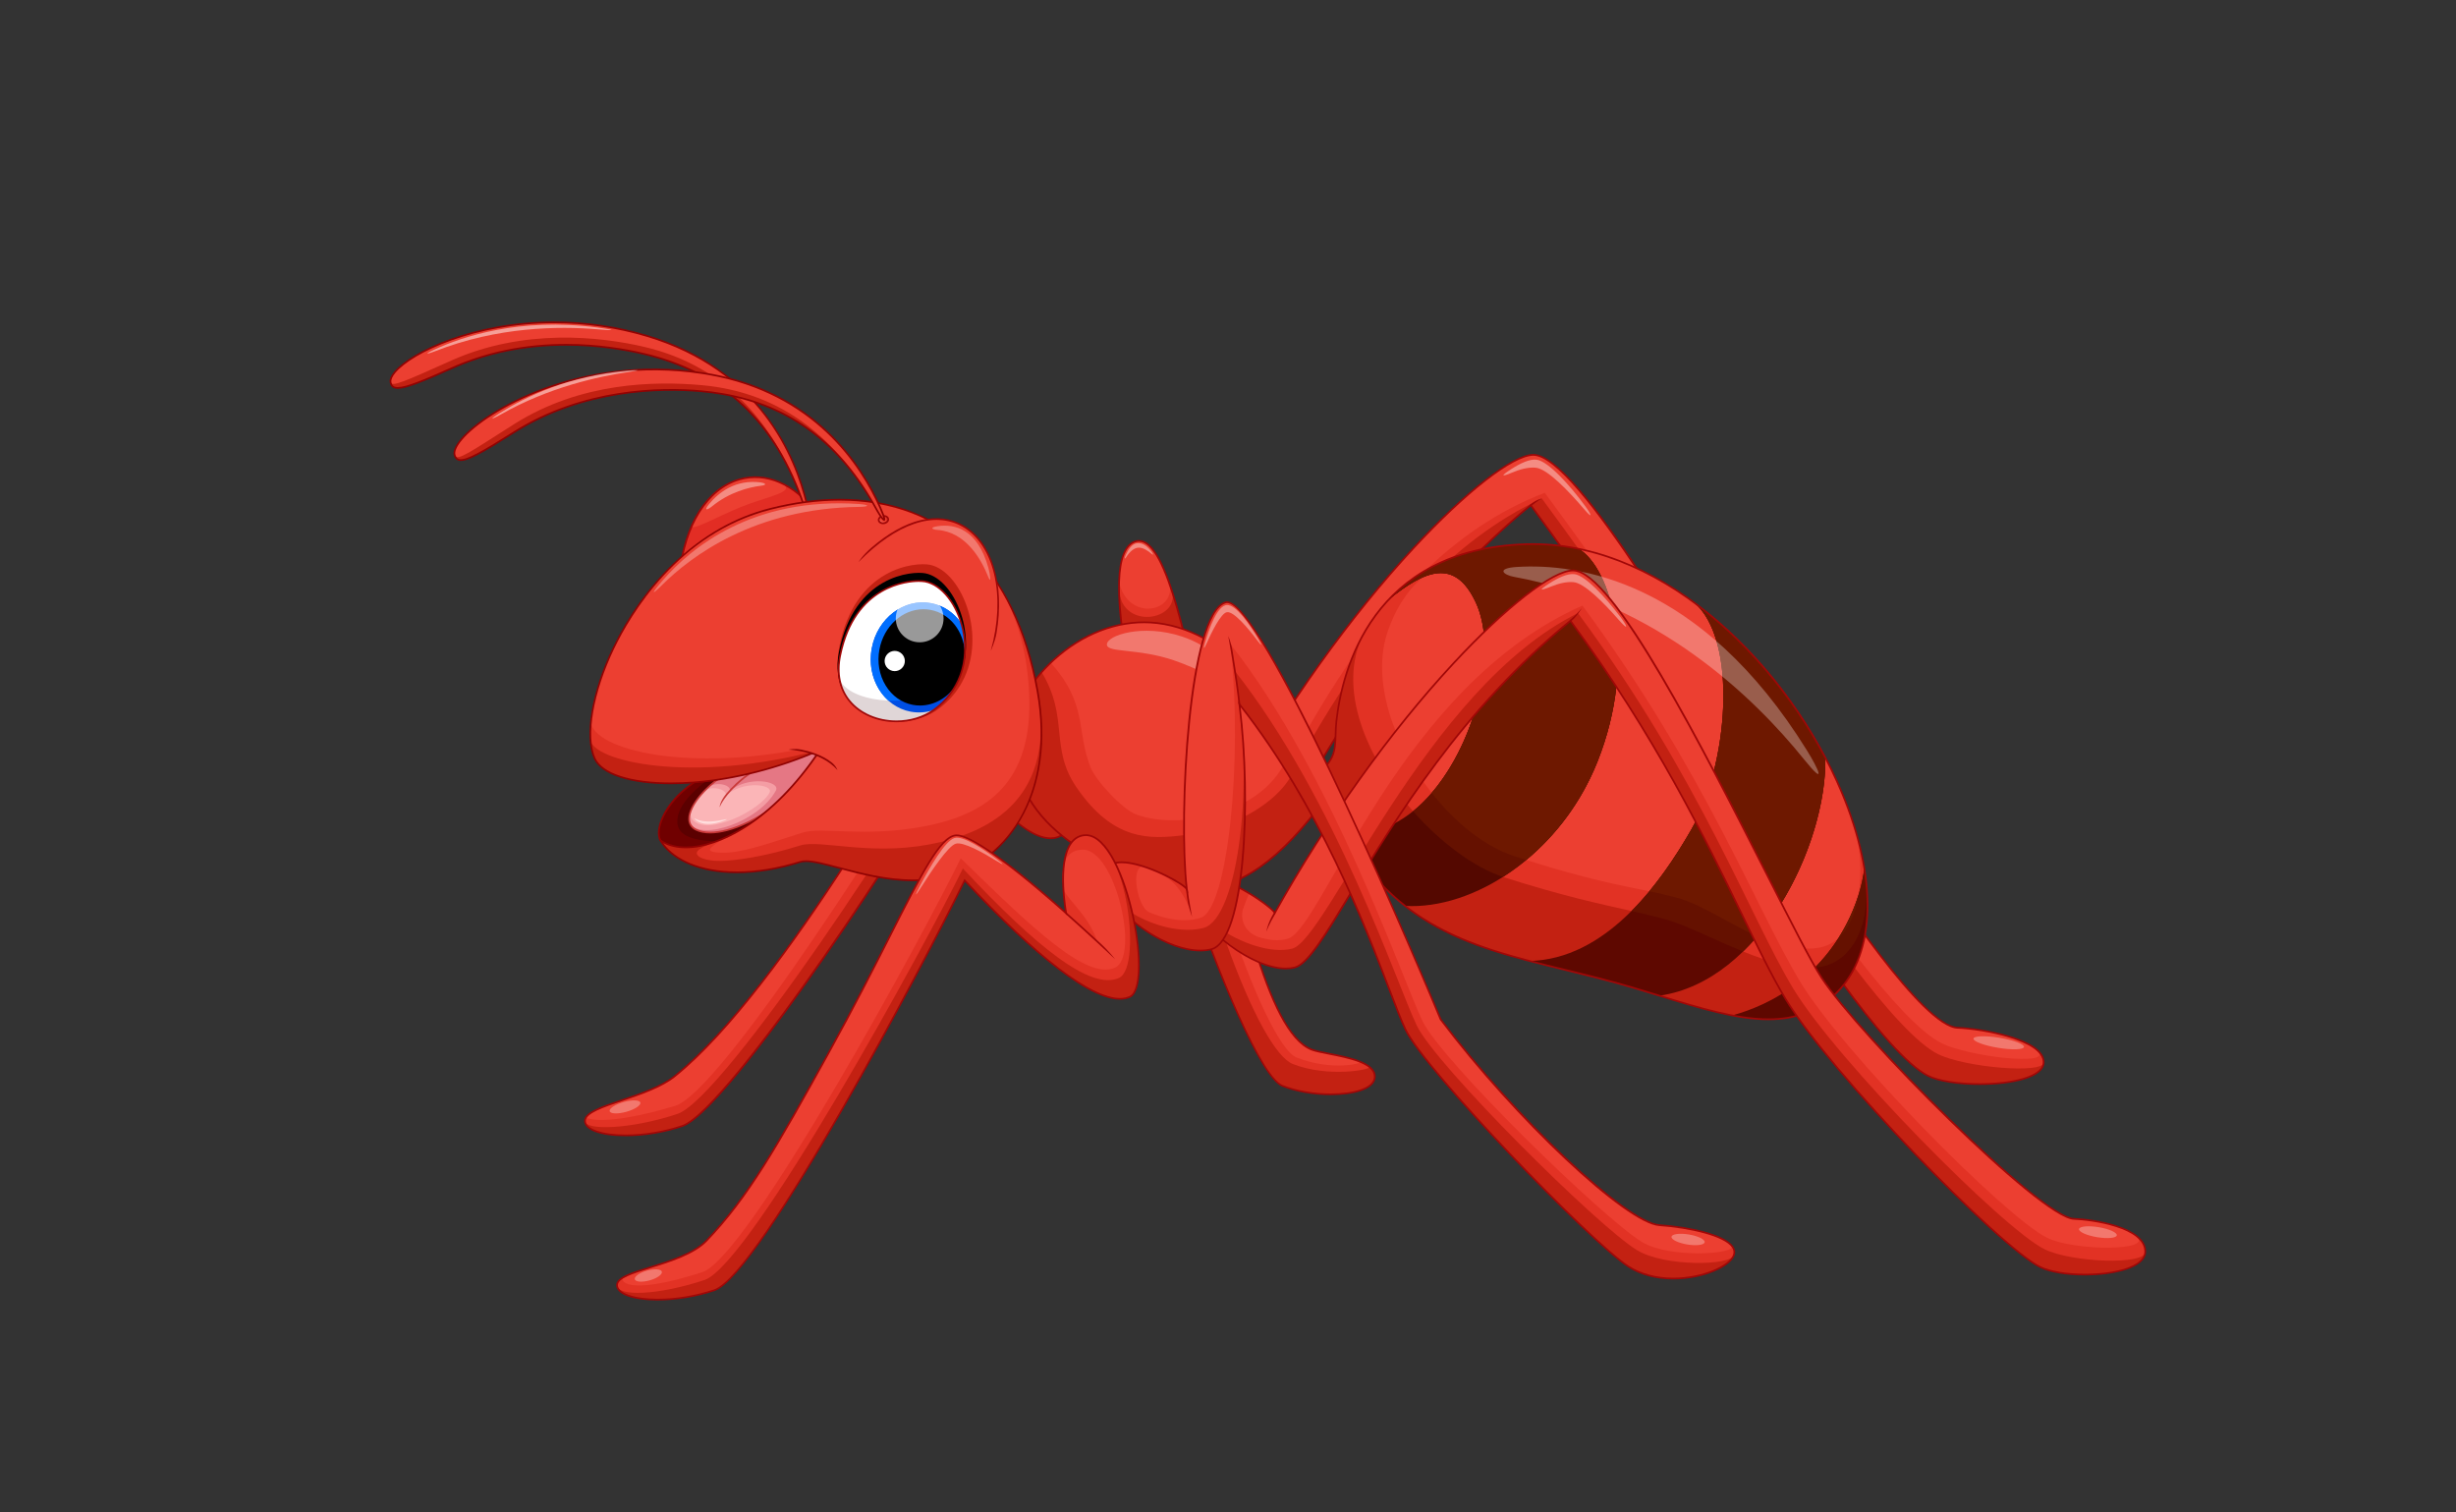 <?xml version="1.0" encoding="UTF-8"?>
<svg xmlns="http://www.w3.org/2000/svg" version="1.1" viewBox="0 0 1345 828">
  <rect x="0" y="0" width="1345" height="828" fill="#333333" stroke="none"/>
  <defs>
    <style>
      .cls-1 {
        fill: #004ee4;
      }

      .cls-2 {
        fill: #a00707;
      }

      .cls-3 {
        fill: #b91712;
      }

      .cls-4 {
        fill: #ec3f31;
      }

      .cls-5 {
        fill: #651100;
      }

      .cls-6 {
        fill: #700000;
      }

      .cls-7 {
        fill: #e0d6d7;
      }

      .cls-8, .cls-9, .cls-10, .cls-11, .cls-12 {
        fill: #fff;
      }

      .cls-9 {
        opacity: .5;
      }

      .cls-13 {
        fill: #006eff;
      }

      .cls-14 {
        fill: #e23224;
      }

      .cls-10 {
        opacity: .3;
      }

      .cls-15 {
        fill: #540800;
      }

      .cls-16 {
        fill: #ffdede;
      }

      .cls-17 {
        fill: #fbb5b7;
      }

      .cls-11 {
        opacity: .4;
      }

      .cls-18 {
        fill: #c32112;
      }

      .cls-19 {
        fill: #691800;
      }

      .cls-20 {
        fill: #f49da4;
      }

      .cls-21 {
        fill: #6e1800;
      }

      .cls-22 {
        fill: #e57784;
      }

      .cls-12 {
        opacity: .6;
      }

      .cls-23 {
        fill: #5e0800;
      }

      .cls-24 {
        fill: #e22d24;
      }

      .cls-25 {
        fill: #c93939;
      }

      .cls-26 {
        fill: #5b0000;
      }

      .cls-27 {
        fill: #910202;
      }
    </style>
  </defs>
  <!-- Generator: Adobe Illustrator 28.7.1, SVG Export Plug-In . SVG Version: 1.2.0 Build 142)  -->
  <g>
    <g id="_x31_0n3">
      <g>
        <path class="cls-18" d="M621.78,296.49c34.12-10.88,49.1,259.97,96.55,278.28,7.59,2.92,34.56,4.4,34.56,14.76,0,10.83-31.19,12.75-50.64,5.06-25.54-10.1-118.37-286.02-80.47-298.11Z"/>
        <path class="cls-14" d="M642.1,324.64c-6.21-19.25-12.8-30.54-20.32-28.15-6.77,2.16-9.3,12.52-8.74,28.12,2.57,19.74,31.63,15.34,29.06.03Z"/>
        <path class="cls-4" d="M640.8,320.75c-5.83-16.86-12.02-26.49-19.02-24.25-5.95,1.9-8.62,10.14-8.8,22.71,4.65,20.1,29.29,16.92,27.82,1.55Z"/>
        <path class="cls-14" d="M718.33,574.78c-31.4-12.11-48.58-134.78-66.5-213.26-6.48-2.39-13.87-4.61-20.84-4.93,23.45,131,58.85,218.89,76.97,226.05,19.45,7.69,43.78,3.01,41.9,1.54-7.26-5.67-25.51-7.08-31.53-9.4Z"/>
        <path class="cls-4" d="M718.33,574.78c-31.4-12.11-48.58-134.78-66.5-213.26-3.53-1.3-7.34-2.55-11.2-3.48,7.34,87.45,51.29,213.89,69.41,221.05,19.45,7.69,36.75,3.13,34.79,2.33-8.58-3.48-21.6-4.76-26.51-6.65Z"/>
        <path class="cls-2" d="M728.88,599.73c-9.49,0-19.26-1.71-26.8-4.69-11.92-4.71-36.32-63.49-53.95-116.11-18.08-53.95-36.96-124.45-35.73-160.5.44-13.04,3.55-20.57,9.25-22.39.71-.23,1.43-.34,2.14-.34,15.64,0,26.84,55.31,39.81,119.35,14.22,70.21,30.33,149.79,54.92,159.28,2.02.78,5.45,1.45,9.43,2.24,10.73,2.12,25.43,5.02,25.43,12.96,0,7.53-13.19,10.19-24.48,10.19ZM623.77,296.65c-.61,0-1.23.1-1.85.3-5.27,1.68-8.16,8.92-8.59,21.52-2.24,66.07,67.25,267.06,89.09,275.7,7.44,2.94,17.08,4.63,26.46,4.63,11.72,0,23.54-2.86,23.54-9.25,0-7.17-14.26-9.99-24.67-12.04-4.02-.79-7.49-1.48-9.58-2.28-25.07-9.67-41.24-89.52-55.5-159.97-12.35-60.99-24.02-118.6-38.89-118.6Z"/>
        <path class="cls-18" d="M633.8,418.82c9.78-7.61,40.53,13.86,42.64,17.82,63.86-114.27,142.39-187.48,163.29-187.55,30.31-.1,129.93,186.21,150.35,217.31,20.42,31.1,63.74,95.75,81.99,96.43,12.72.47,47.12,6.13,47.12,18.85,0,13.67-48.27,14.86-63.14,7.54-22.83-11.24-70.88-83.24-94.76-122.82-23.87-39.58-55.44-98.17-122.98-189.75-93.93,76.5-131.71,184.92-150.88,189.82-23.42,5.98-69.65-35.19-53.63-47.65Z"/>
        <path class="cls-14" d="M633.8,418.82c9.78-7.61,40.53,13.86,42.64,17.82,63.86-114.27,142.39-187.48,163.29-187.55,30.31-.1,129.93,186.21,150.35,217.31,20.42,31.1,63.74,95.75,81.99,96.43,12.72.47,46.21,6.16,47.12,18.85.47,6.57-42.92,2.92-57.8-4.4-22.83-11.24-69.58-78.07-93.46-117.65-23.88-39.58-56.01-95.08-123.56-186.66-100.53,46.41-142.36,178.98-161.52,183.88-23.42,5.98-65.08-25.57-49.05-38.04Z"/>
        <path class="cls-4" d="M633.8,418.82c9.78-7.61,40.53,13.86,42.64,17.82,63.86-114.27,142.39-187.48,163.29-187.55,30.31-.1,129.93,186.21,150.35,217.31,20.42,31.1,63.74,95.75,81.99,96.43,10.6.39,35.61,4.4,44.19,13.07,7.06,7.9-38.03,2.74-52.91-4.59-22.83-11.24-68.95-75.63-92.83-115.21-23.88-39.58-56.98-94.68-124.52-186.25-104.92,40.09-142.11,172.35-165.75,180.83-22.75,8.16-62.47-19.4-46.45-31.86Z"/>
        <path class="cls-2" d="M1084.18,594.14c-11.85,0-22.71-1.72-28.34-4.5-23.36-11.5-72.32-85.48-94.96-123-4.15-6.88-8.59-14.44-13.29-22.43-22.69-38.6-53.76-91.45-109.37-166.88-59.05,48.22-95.57,108.61-119.76,148.61-14.25,23.57-23.67,39.13-30.91,40.98-1.57.4-3.29.61-5.11.61-18.75,0-46.27-21.66-51.5-36.9-1.81-5.26-.92-9.48,2.57-12.19,1.47-1.14,3.44-1.72,5.87-1.72,12.45,0,33.28,14.63,37,19.03,28.24-50.41,62.83-98.7,97.46-136.05,28.75-31,54.61-51.06,65.88-51.1,24.01,0,88.85,111.75,127.6,178.52,10.45,18.01,18.7,32.23,23.15,39.01,15.51,23.62,62.71,95.52,81.62,96.22,12.19.45,47.58,6.08,47.58,19.32,0,8.61-17.82,12.46-35.48,12.46ZM838.39,275.98l.29.4c55.82,75.68,86.97,128.67,109.71,167.36,4.7,8,9.14,15.55,13.29,22.42,22.58,37.43,71.4,111.24,94.56,122.64,5.52,2.71,16.22,4.4,27.93,4.4,16.64,0,34.54-3.6,34.54-11.52,0-11.86-32.93-17.87-46.67-18.38-19.39-.72-66.79-72.92-82.37-96.64-4.47-6.8-12.73-21.04-23.18-39.05-36.11-62.22-103.31-178.05-126.76-178.05-11.04.04-36.62,19.97-65.21,50.8-34.73,37.45-69.42,85.93-97.69,136.51l-.42.75-.41-.76c-1.69-3.17-24.11-19.19-36.64-19.19-2.22,0-3.99.51-5.29,1.52-3.18,2.48-3.94,6.23-2.26,11.14,5.14,14.98,32.18,36.26,50.61,36.26,1.74,0,3.38-.2,4.87-.58,6.87-1.75,16.71-18.03,30.34-40.56,24.28-40.14,60.96-100.79,120.36-149.17l.38-.31Z"/>
        <path class="cls-18" d="M512.58,390.62s-82.79,150.54-143.23,198.84c-15.11,12.07-49.01,15.87-49.01,24.35s27.8,11.31,53.25,2.83c25.45-8.48,130.93-167.98,149.97-207.09,7.37,13.63,41.65,60.89,59.06,47,17.42-13.89-59.78-87.5-70.04-65.92Z"/>
        <path class="cls-14" d="M512.58,390.62s-82.79,150.54-143.23,198.84c-15.11,12.07-49.01,15.87-49.01,24.35,0,5.42,25.25,4.64,50.7-3.84,25.45-8.48,132.06-170.42,151.1-209.54,1.84,3.41,5.45,9.49,10.11,16.47,13.96,20.96,38.09,2.59,15.72-15.37-15.63-12.56-31.18-19.79-35.4-10.9Z"/>
        <path class="cls-4" d="M512.58,390.62s-82.79,150.54-143.23,198.84c-13.83,11.06-43.43,15.17-48.32,22.29-.45.66,9.86,5.49,48.75-6.19,25.69-7.71,126.69-167.64,151.42-210.55,1.84,3.41,6.4,14.9,11.05,21.89,13.96,20.96,38.09,2.59,15.72-15.37-15.63-12.56-31.18-19.79-35.4-10.9Z"/>
        <path class="cls-2" d="M342.6,622.22c-13.8,0-22.72-3.3-22.72-8.42,0-4.79,9.14-7.88,20.71-11.8,10.01-3.39,21.36-7.23,28.48-12.92,59.67-47.68,142.28-197.19,143.11-198.69,1.31-2.77,3.73-4.18,7.18-4.18,17.96,0,58.06,38.3,65.1,58.41,2.01,5.74,1.49,9.87-1.54,12.28-2.19,1.75-4.74,2.63-7.58,2.63h0c-18.52,0-45.2-37.4-51.75-48.98-10.3,20.76-41.76,70.57-72.22,114.29-22.5,32.28-62.49,87.2-77.62,92.24-9.96,3.32-21.02,5.15-31.15,5.15ZM519.36,387.16c-3.05,0-5.19,1.23-6.35,3.67-.84,1.53-83.54,151.2-143.36,199-7.24,5.79-18.67,9.66-28.76,13.07-10.77,3.64-20.07,6.79-20.07,10.91,0,4.4,8.96,7.48,21.78,7.48,10.03,0,20.99-1.81,30.85-5.1,25.03-8.34,130.71-167.87,149.69-206.85l.4-.83.44.81c5.64,10.43,32.81,49.28,51.36,49.28,2.63,0,4.98-.82,7-2.42,2.68-2.14,3.09-5.92,1.23-11.23-7.56-21.6-47.76-57.78-64.21-57.78Z"/>
        <path class="cls-18" d="M555.14,398.38c1.83-22.54,34.87-59.84,74.92-57.49,40.05,2.36,75.87,44.29,88.59,84.35,15.55-9.42,11.78-17.58,13.19-30.23,1.41-12.65,10.4-93.93,103.67-97,124.09-4.08,229.01,186.13,170.58,245.35-27.04,27.4-66.47,10.93-111.83-2.51-70.53-20.89-131.94-19.15-167.75-104.45-38.33,52.93-67.23,56.72-97.39,45.71-30.16-11-78.22-31.43-73.98-83.73Z"/>
        <path class="cls-14" d="M648.41,457.33c34.45-4.29,67.42-27.38,62.2-51.77-16.54-33.07-47.06-62.7-80.55-64.67-24.22-1.42-45.87,11.65-59.61,27.19,15.2,25.12,4.15,41.29,19.08,63.07,20.14,29.38,39.96,28.54,58.87,26.18Z"/>
        <path class="cls-4" d="M622.25,446.03c23.56,8.48,64.14-.15,79.21-24.65,8.22-13.7,1.8-28.81-9.1-43.84-16.77-20.26-38.8-35.27-62.3-36.65-21.48-1.26-40.94,8.88-54.65,22.04,20.41,22.78,13.95,37.17,21.7,56.97,2.83,7.54,17.59,23.31,25.13,26.13Z"/>
        <path class="cls-10" d="M669.78,369.09c-1.37,4.88-12.71-2.69-27.1-7.55-19.72-6.66-36.44-3.95-36.5-8.58-.07-5.1,19.67-11.46,40.95-4.44,16.94,5.59,24.02,15.69,22.66,20.57Z"/>
        <path class="cls-14" d="M994.65,529.74c-.23.02-.44.03-.67.04-12.63.74-26.27-3.42-39.41-8.73-16-6.45-31.29-14.62-43.18-17.83-5.88-1.59-11.7-2.94-17.94-4.35-16.94-3.82-37.01-8.04-69.76-18.47-.19-.05-.38-.12-.57-.19-15.75-5.19-34-18.65-49.29-35.97-25.18-28.53-42.31-67.54-26.89-97.49,3.65-6.36,8.17-12.71,13.81-18.62.25-.27.51-.54.77-.8.33-.35.67-.69,1.01-1.02.34-.35.69-.69,1.04-1.02.69-.67,1.4-1.33,2.13-1.98,1.24-1.12,2.53-2.22,3.86-3.29.58-.46,1.17-.93,1.77-1.38.3-.24.6-.46.9-.68.48-.37.97-.73,1.47-1.07,2.28-1.62,4.68-3.17,7.22-4.63.34-.21.69-.4,1.04-.59,1.06-.59,2.14-1.18,3.24-1.73.32-.17.65-.33.98-.49.71-.36,1.42-.7,2.15-1.03.67-.32,1.35-.62,2.04-.92.69-.3,1.38-.59,2.08-.89.23-.1.45-.19.69-.27.64-.26,1.3-.52,1.96-.76.8-.31,1.62-.6,2.45-.89.73-.25,1.46-.5,2.2-.75.99-.32,2-.63,3.03-.93.81-.24,1.63-.47,2.47-.69.06-.02.13-.04.2-.06.69-.18,1.37-.36,2.07-.52.96-.25,1.94-.48,2.93-.7.41-.08.81-.17,1.21-.26,1.45-.3,2.94-.58,4.45-.85.49-.08.99-.16,1.49-.24.31-.06.62-.1.94-.15.54-.08,1.08-.16,1.63-.24.69-.1,1.38-.19,2.09-.27.57-.08,1.15-.14,1.73-.2.25-.04.48-.06.73-.08.5-.06,1.01-.11,1.52-.15.87-.08,1.77-.16,2.66-.23.82-.07,1.65-.12,2.48-.16.53-.04,1.06-.07,1.6-.09.84-.04,1.68-.08,2.53-.11,2.07-.07,4.15-.08,6.21-.05.56,0,1.11.03,1.67.05.29,0,.58.02.86.03.82.04,1.63.08,2.45.12.38.03.77.05,1.17.08.12,0,.25.02.37.03.41.03.81.06,1.22.1.35.03.7.06,1.05.09.76.07,1.53.14,2.29.23.47.05.93.1,1.4.16,1.51.19,3,.4,4.5.63.69.1,1.38.22,2.05.34,1.26.22,2.54.46,3.8.72,0,0,0,0,.02,0,22.4,4.59,43.74,15.04,63.08,29.25,0,0,.02,0,.03.03.1.07.19.13.28.21.76.56,1.53,1.13,2.28,1.69,1.64,1.24,3.25,2.51,4.85,3.81.46.37.92.73,1.38,1.1.73.6,1.45,1.2,2.17,1.81.9.75,1.79,1.51,2.68,2.28,2.72,2.36,5.39,4.79,8,7.29.8.75,1.59,1.52,2.38,2.29,1.81,1.77,3.59,3.57,5.34,5.4.71.73,1.4,1.46,2.09,2.21,1.43,1.53,2.84,3.07,4.23,4.64.43.48.86.97,1.29,1.46,1.06,1.21,2.1,2.42,3.14,3.65.33.39.65.77.98,1.17,1.05,1.25,2.08,2.52,3.1,3.79.71.88,1.4,1.76,2.1,2.65.85,1.08,1.69,2.18,2.52,3.27.84,1.1,1.66,2.21,2.47,3.31.81,1.11,1.61,2.23,2.4,3.34.41.57.79,1.12,1.19,1.69.4.56.78,1.12,1.17,1.69.4.56.77,1.12,1.15,1.69.39.57.76,1.14,1.14,1.71.39.57.76,1.13,1.13,1.71,1.11,1.71,2.21,3.43,3.28,5.15.36.58.72,1.15,1.07,1.72.36.58.71,1.15,1.05,1.73.34.56.67,1.11,1,1.67,2.14,3.63,4.17,7.28,6.11,10.95h0c10.76,20.48,18.18,41.41,21.34,60.81.06.28.1.57.14.85.1.65.21,1.3.3,1.96.09.66.19,1.31.26,1.96,3.27,28.68-9.27,48.04-27.01,49.29Z"/>
        <path class="cls-4" d="M1017.65,490.56c-1.62,9.34-5.04,17.83-10.86,23.14-3.23,2.94-7.2,4.9-12.01,5.47-11.14,1.32-22-1.82-32.43-6.45-15.8-7.03-30.58-17.48-43.73-21.04-5.22-1.41-10.19-2.52-15.41-3.6-15.59-3.26-33.47-6.39-67.39-17.15-2.19-.7-4.43-1.42-6.75-2.18-15.96-5.22-32.07-18.14-45.01-34.56-20.83-26.4-33.44-61.84-23.95-88.83,3.72-10.56,9.36-20.85,18.89-29.14,8.73-7.58,20.73-13.48,37.5-16.37.36-.06.72-.11,1.08-.17.31-.06.62-.1.94-.15.54-.08,1.08-.16,1.63-.24.69-.1,1.38-.19,2.09-.27.05,0,.1,0,.13-.02.48-.06.97-.11,1.46-.16.05,0,.09,0,.14-.02.25-.04.48-.06.73-.08.5-.06,1.01-.11,1.52-.15.43-.04.88-.08,1.33-.12.44-.04.89-.07,1.34-.1.37-.03.72-.06,1.09-.08.07,0,.14,0,.21,0,.82-.06,1.65-.1,2.49-.14.09,0,.2,0,.29-.02.84-.04,1.68-.08,2.53-.11,1.94-.07,3.89-.08,5.82-.05.44,0,.88,0,1.31.03.25,0,.5,0,.74.02.29,0,.58.02.86.03.1,0,.18,0,.27,0,.61.03,1.22.06,1.83.09.12,0,.24,0,.35.02.38.03.77.05,1.17.08.12,0,.25.02.37.03.41.03.81.06,1.22.1.35.03.7.06,1.05.09.72.07,1.43.13,2.15.22.63.06,1.25.14,1.88.22,1.39.17,2.77.37,4.16.59.48.08.95.15,1.42.24.62.1,1.24.22,1.86.33.88.16,1.75.34,2.63.52,23,4.76,44.84,15.74,64.55,30.62,29.23,22.06,53.76,52.72,70.49,84.39,6.48,12.27,11.79,24.69,15.75,36.83,3.25,9.97,4.57,24.92,2.28,38.17Z"/>
        <path class="cls-15" d="M874.84,417.07c-20.37,51.17-68.15,81.26-105.49,79h-.02c-12.57-9.93-23.88-22.94-33.73-40.77,53.31,10,91.48-85.16,72.58-125.43-11.66-24.85-28.16-17.1-47.44-1.74v-.02c15.3-16.06,38.75-28.9,74.77-30.09,9.82-.32,19.52.58,29.02,2.52,0,0,0,0,.02,0,17.62,10.47,32.55,60.61,10.29,116.53Z"/>
        <path class="cls-5" d="M874.84,417.07c-11.12,27.94-30.42,49.6-51.73,63.13-15.75-5.19-34-18.65-49.29-35.97,31.25-25.27,48.28-84.71,34.36-114.37-11.66-24.85-28.16-17.1-47.44-1.74v-.02c.25-.26.51-.53.77-.78.33-.35.67-.69,1.01-1.02.34-.35.69-.69,1.04-1.02.69-.67,1.4-1.33,2.13-1.98,1.24-1.12,2.53-2.22,3.86-3.29.58-.47,1.17-.93,1.77-1.38.3-.24.6-.46.9-.68.48-.37.97-.73,1.47-1.07,2.28-1.62,4.68-3.17,7.22-4.63.34-.21.69-.4,1.04-.59,1.06-.59,2.14-1.18,3.24-1.73.32-.17.65-.33.98-.49.71-.36,1.42-.7,2.15-1.03.67-.32,1.35-.62,2.04-.92.69-.3,1.38-.59,2.08-.89.23-.1.45-.19.69-.27.64-.26,1.3-.52,1.96-.76.8-.31,1.62-.6,2.45-.89.73-.25,1.46-.5,2.2-.75.99-.32,2-.63,3.03-.93.81-.24,1.63-.47,2.47-.69.06-.02.13-.04.2-.06.69-.18,1.37-.36,2.07-.52.96-.25,1.94-.48,2.93-.7.41-.08.81-.17,1.21-.26,1.45-.3,2.94-.58,4.45-.85.49-.08.99-.16,1.49-.24.31-.06.62-.1.94-.15.54-.08,1.08-.16,1.63-.24.69-.1,1.38-.19,2.09-.27.57-.08,1.15-.14,1.73-.2.25-.04.48-.06.73-.08.5-.06,1.01-.11,1.52-.15.87-.08,1.77-.16,2.66-.23.82-.07,1.65-.12,2.48-.16.53-.04,1.06-.07,1.6-.09.84-.04,1.68-.08,2.53-.11,2.07-.07,4.15-.08,6.21-.05.56,0,1.11.03,1.67.05.29,0,.58.02.86.03.82.04,1.63.08,2.45.12.38.03.77.05,1.17.08.12,0,.25.02.37.03.41.03.81.06,1.22.1.35.03.7.06,1.05.09.76.07,1.53.14,2.29.23.47.05.93.1,1.4.16,1.51.19,3,.4,4.5.63.69.1,1.38.22,2.05.34,1.26.22,2.54.46,3.8.72,0,0,0,0,.02,0,17.62,10.47,32.55,60.61,10.29,116.53Z"/>
        <path class="cls-21" d="M874.84,417.07c-8.86,22.25-22.9,40.52-39.02,53.86-2.19-.7-4.43-1.42-6.75-2.18-15.96-5.22-32.07-18.14-45.01-34.56,24.53-28.58,36.42-78.1,24.12-104.33-7.78-16.57-17.7-18.64-29.17-13.64-5.73,2.51-11.84,6.78-18.27,11.89v-.02c.25-.26.51-.53.77-.78.33-.35.67-.69,1.01-1.02.34-.35.69-.69,1.04-1.02.69-.67,1.4-1.33,2.13-1.98,1.24-1.12,2.53-2.22,3.86-3.29.58-.47,1.17-.93,1.77-1.38.3-.24.6-.46.9-.68.48-.37.97-.73,1.47-1.07,2.28-1.62,4.68-3.17,7.22-4.63.34-.21.69-.4,1.04-.59,1.06-.59,2.14-1.18,3.24-1.73.32-.17.65-.33.98-.49.71-.36,1.42-.7,2.15-1.03.67-.32,1.35-.62,2.04-.92.69-.3,1.38-.59,2.08-.89.23-.1.45-.19.69-.27.64-.26,1.3-.52,1.96-.76.8-.31,1.62-.6,2.45-.89.73-.25,1.46-.5,2.2-.75.99-.32,2-.63,3.03-.93.81-.24,1.63-.47,2.47-.69.06-.02.13-.04.2-.06.69-.18,1.37-.36,2.07-.52.96-.25,1.94-.48,2.93-.7.41-.08.81-.17,1.21-.26,1.45-.3,2.94-.58,4.45-.85.13-.02.26-.05.4-.07.36-.06.72-.11,1.08-.17.31-.06.62-.1.94-.15.54-.08,1.08-.16,1.63-.24.69-.1,1.38-.19,2.09-.27.57-.08,1.15-.14,1.73-.2.25-.04.48-.06.73-.08.5-.06,1.01-.11,1.52-.15.43-.04.88-.08,1.33-.12.44-.04.89-.07,1.34-.1.37-.03.72-.06,1.09-.08.07,0,.14,0,.21,0,.4-.03.78-.05,1.18-.07.43-.03.87-.06,1.31-.08.09,0,.2,0,.29-.02.84-.04,1.68-.08,2.53-.11,1.94-.07,3.89-.08,5.82-.05h.39c.31,0,.61,0,.92.03.25,0,.5,0,.74.02.29,0,.58.02.86.03.1,0,.18,0,.27,0,.61.03,1.22.06,1.83.09.12,0,.24,0,.35.02.38.03.77.05,1.17.08.12,0,.25.02.37.03.41.03.81.06,1.22.1.35.03.7.06,1.05.09.72.07,1.43.13,2.15.22.05,0,.09,0,.14,0,.47.05.93.1,1.4.16.11.02.22.03.34.05,1.39.17,2.77.37,4.16.59.48.08.95.15,1.42.24.22.03.43.07.63.1.41.07.81.14,1.23.23.86.15,1.71.32,2.57.49,0,0,0,0,.02,0,0,.01.03.02.04.02,17.6,10.53,32.5,60.63,10.25,116.51Z"/>
        <path class="cls-23" d="M908.77,545.25h0c-4.76-1.46-9.59-2.95-14.5-4.4-19.71-5.84-38.7-9.91-56.62-14.61,41.11-1,70.67-40.66,88.66-72.11,20.11-35.15,25.82-103.54,1.33-124.35,29.93,21.98,55.08,52.96,71.98,85.08h0c.87,48.06-35.9,122.64-90.84,130.38Z"/>
        <path class="cls-5" d="M954.57,521.05c-16-6.45-31.29-14.62-43.18-17.83-5.88-1.59-11.7-2.94-17.94-4.35,13.49-13.51,24.43-30.02,32.85-44.74,20.09-35.14,25.82-103.49,1.36-124.32.1.07.19.13.28.21.76.56,1.53,1.13,2.28,1.69,1.64,1.24,3.25,2.51,4.85,3.81.46.37.92.73,1.38,1.1.73.6,1.45,1.2,2.17,1.81.9.75,1.79,1.51,2.68,2.28,2.72,2.36,5.39,4.79,8,7.29.8.75,1.59,1.52,2.38,2.29,1.81,1.77,3.59,3.57,5.34,5.4.71.73,1.4,1.46,2.09,2.21,1.43,1.53,2.84,3.07,4.23,4.64.43.48.86.97,1.29,1.46,1.06,1.21,2.1,2.42,3.14,3.65.33.39.66.77.98,1.17,1.05,1.25,2.08,2.52,3.1,3.79.71.88,1.41,1.76,2.1,2.65.85,1.08,1.69,2.18,2.52,3.27.84,1.1,1.66,2.21,2.47,3.31.81,1.11,1.61,2.23,2.4,3.34.41.57.79,1.12,1.19,1.69.4.56.78,1.12,1.17,1.69.4.56.77,1.12,1.15,1.69.39.57.76,1.14,1.14,1.71.39.57.76,1.13,1.13,1.71,1.11,1.71,2.21,3.43,3.28,5.15.36.58.72,1.15,1.07,1.72.36.58.71,1.15,1.05,1.73.34.56.67,1.11,1,1.67,2.14,3.63,4.17,7.28,6.11,10.95h0c.59,32.97-16.51,78.39-45.04,106.18Z"/>
        <path class="cls-21" d="M999.62,415.56c.31,29.76-13.63,69.43-37.26,97.16-15.8-7.03-30.58-17.48-43.73-21.04-5.22-1.41-10.19-2.52-15.41-3.6,9.1-10.99,16.8-22.97,23.08-33.96,19.68-34.42,25.58-100.67,2.84-122.95-.48-.48-.97-.93-1.48-1.37.1.07.19.13.28.21.76.56,1.53,1.13,2.28,1.69,1.64,1.24,3.25,2.51,4.85,3.81.46.37.92.73,1.38,1.1.73.6,1.45,1.2,2.17,1.81.9.75,1.79,1.51,2.68,2.28,2.72,2.36,5.39,4.79,8,7.29.8.75,1.59,1.52,2.38,2.29,1.81,1.77,3.59,3.57,5.34,5.4.71.73,1.4,1.46,2.09,2.21,1.43,1.53,2.84,3.07,4.23,4.64.43.48.86.97,1.29,1.46,1.06,1.21,2.1,2.42,3.14,3.65.33.39.66.77.98,1.17,1.05,1.25,2.08,2.52,3.1,3.79.71.88,1.41,1.76,2.1,2.65.85,1.08,1.69,2.18,2.52,3.27.84,1.1,1.66,2.21,2.47,3.31.81,1.11,1.61,2.23,2.4,3.34.41.57.79,1.12,1.19,1.69.4.56.78,1.12,1.17,1.69.4.56.77,1.12,1.15,1.69.39.57.76,1.14,1.14,1.71.39.57.76,1.13,1.13,1.71,1.11,1.71,2.21,3.43,3.28,5.15.36.58.72,1.15,1.07,1.72.36.58.71,1.15,1.05,1.73.34.56.67,1.11,1,1.67,2.14,3.63,4.17,7.28,6.11,10.95h0c0,.24,0,.46,0,.7Z"/>
        <path class="cls-23" d="M1006.09,543.36c-15.5,15.71-35.07,17-57.5,12.71,47.2-13.13,68.7-51.7,72.37-80.42,4.53,27.67.44,52.19-14.87,67.71Z"/>
        <path class="cls-5" d="M994.65,529.74c-.23.02-.44.03-.67.04,16.34-16.59,24.79-37.07,26.97-54.09,0,0,0-.03,0-.04.05.29.09.59.13.89.1.65.21,1.3.3,1.96.09.66.19,1.31.26,1.96,3.27,28.68-9.27,48.04-27.01,49.29Z"/>
        <path class="cls-19" d="M1017.65,490.56c-1.62,9.34-5.04,17.83-10.86,23.14,4.85-7.61,8.43-15.5,10.86-23.14Z"/>
        <path class="cls-10" d="M830.89,310.46c32.47-2.02,100.57,6.82,158.66,100.48,6.13,9.88,11.33,20.92-1.86,4.57-26.67-33.06-79.97-85.37-158.61-99.63-5.63-1.02-10.15-4.68,1.81-5.43Z"/>
        <path class="cls-2" d="M968.53,558.65c-17.83,0-38.25-6.29-59.88-12.94-4.72-1.45-9.61-2.96-14.53-4.41-12.65-3.75-25.01-6.77-36.97-9.69-54.32-13.27-101.26-24.73-130.76-94.26-24.96,34.27-47.84,50.24-71.95,50.24-7.86,0-16.19-1.65-25.48-5.04-23.58-8.6-78.79-28.75-74.29-84.21.92-11.28,9.58-25.92,22.06-37.31,15.69-14.3,34.82-21.7,53.36-20.62,40.91,2.41,76.2,45.01,88.83,84.1,11.6-7.2,11.78-13.5,12.03-22.17.07-2.33.14-4.74.43-7.39,3.17-28.39,19.66-94.64,104.12-97.42,1.31-.04,2.64-.06,3.96-.06,73.93,0,141.3,68.59,169.63,136.35,19.71,47.14,18.72,88.21-2.65,109.86-9.94,10.07-22.33,14.96-37.9,14.96ZM726.61,435.44l.33.77c29.29,69.77,76.16,81.22,130.44,94.48,11.97,2.92,24.35,5.95,37.02,9.7,4.92,1.46,9.81,2.96,14.53,4.42,21.55,6.64,41.91,12.9,59.6,12.9,15.31,0,27.48-4.8,37.23-14.69,21.09-21.38,22.01-62.06,2.46-108.84-28.21-67.47-95.24-135.77-168.76-135.77-1.3,0-2.62.02-3.93.06-83.73,2.76-100.07,68.43-103.21,96.54-.3,2.65-.36,5.04-.43,7.35-.25,8.75-.45,15.67-12.99,23.27l-.51.31-.18-.57c-12.37-38.95-47.47-81.63-88.17-84.02-18.29-1.08-37.16,6.25-52.67,20.37-12.32,11.23-20.86,25.63-21.76,36.69-4.44,54.74,50.3,74.72,73.67,83.25,9.19,3.35,17.42,4.98,25.16,4.98,23.94,0,46.72-16.06,71.68-50.53l.49-.68Z"/>
        <path class="cls-24" d="M372.15,314.66c5.34-54.35,47.2-69.74,74.65-34.24"/>
        <path class="cls-4" d="M428.21,264.75c-18.66-8.83-38.66-.4-49.18,22.74-1.88,4.37,13.32-4.4,26.58-9.81,14.26-5.8,31.06-8.27,22.6-12.94Z"/>
        <path class="cls-11" d="M388.4,275.95c5.16-6.21,14.37-13.58,28.23-11.77,2.08.27,4.07,1.33.12,1.82-6.59.82-17.2,3.41-26.95,11.39-2.23,1.82-4.86,2.72-1.4-1.44Z"/>
        <path class="cls-2" d="M372.62,314.71l-.94-.09c2.72-27.72,15.1-47.37,33.1-52.54,14.78-4.25,30.24,2.33,42.4,18.06l-.74.58c-11.91-15.41-27-21.87-41.39-17.73-17.35,4.99-29.77,24.81-32.42,51.73Z"/>
        <path class="cls-26" d="M453.83,406.39c-5.49,9.2-10.86,17.05-16.06,23.73-43.1,55.31-75.36,30.93-75.36,30.93-4.99-4.55.71-24.66,25.45-37.23,4.19-.44,8.28-1,12.21-1.65,31.42-5.14,53.76-15.79,53.76-15.79Z"/>
        <path class="cls-6" d="M370.92,450.28c-.41-9.9,11.71-20.35,22.3-27.09-1.77.23-3.55.45-5.36.64-24.74,12.57-30.43,32.67-25.45,37.23,0,0,14.15,12.78,41.41-.53-12.23.39-32.43,1.28-32.9-10.25Z"/>
        <path class="cls-27" d="M453.62,405.97c-.22.1-22.63,10.68-53.62,15.75-3.97.65-8.07,1.21-12.19,1.64l-.17.05c-2.86,1.45-5.46,3-7.82,4.61-.51.34-1.01.69-1.49,1.05-11.68,8.43-16.98,18.3-17.9,25.1-.25,1.87-.17,3.5.24,4.83.16.55.39,1.05.66,1.49.23.37.5.69.8.96.09.06.65.49,1.69,1.08,2.78,1.59,8.9,4.37,17.63,4.37,12.9,0,33.21-6.32,56.69-36.46,5.43-6.97,10.84-14.96,16.1-23.78l.79-1.34-1.41.67ZM437.4,429.83c-23.25,29.84-43.26,36.1-55.95,36.1-5.09,0-9.29-.99-12.43-2.12h0c-4.02-1.44-6.26-3.09-6.28-3.11-.24-.22-.44-.47-.63-.77-.79-1.28-1.06-3.27-.73-5.65,1-7.3,7.17-17.29,18.84-25.35.53-.37,1.07-.73,1.62-1.08,1.91-1.24,3.97-2.43,6.16-3.55,4.11-.43,8.2-.99,12.16-1.65,26.75-4.37,47.14-12.83,52.5-15.19-5,8.27-10.12,15.8-15.25,22.38Z"/>
        <path class="cls-22" d="M453.83,406.39c-5.49,9.2-10.86,17.05-16.06,23.73-23.81,22.93-46.7,29.06-56.51,24.26-10.28-5.04,1.36-22.34,18.81-32.2,31.42-5.14,53.76-15.79,53.76-15.79Z"/>
        <path class="cls-20" d="M399.73,433.25c.79-3.36-6.75-5.42-11.6-2.42-6.57,5.56-12.45,14.78-10.22,20.16,6.17,9.5,37.7-.94,46.97-18.04,2.91-5.37-15.77-8.26-25.16.29Z"/>
        <path class="cls-17" d="M397.52,435.73c.79-3.36-6.94-5.72-11.79-2.71-2.82,2.6-10,11.42-6.65,15.61,8.07,10.07,37.99-5.48,42.41-14.73,2.06-4.32-14.58-6.72-23.97,1.83Z"/>
        <path class="cls-25" d="M388.97,456.38c-3.12,0-5.79-.53-7.92-1.57-2.61-1.28-4.04-3.43-4.12-6.21-.22-7.66,9.84-19.44,22.9-26.82l.16-.05c30.99-5.07,53.41-15.64,53.63-15.75l1.4-.67-.8,1.33c-5.26,8.82-10.67,16.81-16.09,23.78-19.88,19.16-38.43,25.96-49.17,25.96ZM400.23,422.63c-12.75,7.22-22.57,18.6-22.35,25.93.07,2.45,1.28,4.26,3.59,5.39,2,.98,4.53,1.48,7.5,1.48,10.56,0,28.83-6.74,48.47-25.65,5.09-6.54,10.21-14.07,15.21-22.34-5.35,2.36-25.72,10.81-52.42,15.19Z"/>
        <path class="cls-25" d="M394.1,442.07s0-3.04,3.74-7.56c6.07-7.33,16.46-15.7,26.81-18.25l.22.92c-13.3,3.28-27.62,17.14-30.78,24.89Z"/>
        <path class="cls-18" d="M441.89,276.21c-5.68-24.3-24.76-73.42-87.47-92.21-76.91-23.04-142.61,13.39-140.54,25.3,1.01,5.81,8.01,3.76,33.75-7.77,39.73-17.79,80.67-13.42,104.63-7.83,46.65,10.89,73.76,40.66,88.09,83.44,1.42,4.24,3.55,7.62,1.55-.93Z"/>
        <path class="cls-4" d="M441.89,276.21c-5.68-24.3-24.76-73.42-87.47-92.21-76.91-23.04-143.68,13.99-140.54,25.3.76,2.75,7.49-.33,33.23-11.85,39.74-17.79,81.59-13.13,105.55-7.54,46.66,10.89,73.36,44.46,87.68,87.24,1.42,4.24,3.55,7.62,1.55-.93Z"/>
        <path class="cls-27" d="M442.52,281.99h0c-.91,0-2.03-2.94-2.62-4.69-15.32-45.73-44.02-72.92-87.75-83.13-9.56-2.23-24.64-4.89-42.15-4.89-22.45,0-43.37,4.27-62.17,12.69-15.86,7.1-25.34,10.95-30,10.95-2.59,0-3.99-1.12-4.41-3.54-.29-1.64.53-3.62,2.43-5.88,9.31-11.07,43.61-27.46,87.65-27.46,17.27,0,34.45,2.53,51.06,7.5,27.46,8.23,49.45,23.1,65.36,44.21,13.33,17.68,19.56,36.05,22.43,48.35,1.16,4.98.82,5.42.63,5.65-.12.15-.28.23-.46.23ZM310,188.33c17.6,0,32.76,2.67,42.37,4.92,44.07,10.29,73,37.68,88.43,83.75.51,1.53,1.04,2.72,1.42,3.42-.07-.68-.26-1.9-.78-4.1-6.18-26.41-25.71-73.46-87.15-91.87-16.53-4.95-33.62-7.46-50.79-7.46-43.74,0-77.73,16.18-86.93,27.12-1.69,2-2.45,3.77-2.22,5.11.34,1.96,1.35,2.76,3.48,2.76,4.49,0,13.87-3.82,29.61-10.87,18.93-8.48,39.98-12.77,62.56-12.77Z"/>
        <path class="cls-18" d="M421.78,278.69c73.51-18.69,131.04,14.5,146.39,99.63,10.37,57.49-18.19,95.91-53.56,102.52-32.75,6.13-65.79-12.13-76.32-8.86-41.48,12.87-68.93,1.79-76.54-11.72,17.47,11.71,56.74-3.45,87.37-49.63-55.13,24.5-115.22,22.79-123.46,4.71-12.25-26.86,23.15-118.1,96.13-136.65Z"/>
        <path class="cls-14" d="M421.78,278.69c73.51-18.69,131.04,14.5,146.39,99.63,10.37,57.49-24.14,77.53-59.51,84.14-32.75,6.13-59.69-2.8-70.23.47-15.55,4.82-29.16,7.55-40.49,8.37-9.44.68-14.88-1.22-16.1-3.22-1.81-2.98,5.96-5.44,12.64-8.17,17.31-7.05,37.34-23.23,54.62-49.29-71.71,19.11-125.03,5.97-125.75-5.65-2.16-34.76,33.06-109.67,98.42-126.29Z"/>
        <path class="cls-4" d="M421.78,278.69c73.51-18.69,138.25,18.27,141.84,101.43,2.06,47.83-22.43,65.83-57.8,72.45-32.75,6.13-55.59.07-66.13,3.33-15.56,4.82-29.67,10.16-41,10.97-3.54.25-8.77.03-9.78-1.23-1.41-1.77,10.14-7.76,11.36-8.38,15.89-8.07,33.45-23.44,48.84-46.63l-3.88-1.77c-67.83,14.8-120.64,1.64-121.6-13.65,1.79-27.7,32.79-99.9,98.15-116.52Z"/>
        <path class="cls-10" d="M470.48,276.01c-58.23-3.99-92.08,24.06-107.34,41.58-6.72,7.72-6.77,8.96-.42,2.64,15.46-15.4,50.37-41.96,107.76-42.65,5.85-.07,5.84-1.17,0-1.57Z"/>
        <path class="cls-27" d="M568.64,378.24c-6.16-34.16-19.11-60.68-38.49-78.78-18.66-17.44-42.33-26.29-70.36-26.29-12.08,0-24.91,1.71-38.12,5.07-19.24,4.89-37.03,15.04-52.85,30.16-13.41,12.82-24.94,28.89-33.37,46.46-11.61,24.23-15.72,48.62-10.23,60.68,3.98,8.71,19.74,13.9,42.17,13.9,3.57,0,7.22-.13,10.93-.39.62-.04,1.24-.09,1.87-.13,22.03-1.74,45.97-7.79,67.62-17.21-25.82,38.24-54.93,51.86-72.14,51.86-5.36,0-9.93-1.22-13.58-3.65-.03-.02-.06-.04-.08-.06l-1.35-.89c.16.55.39,1.05.66,1.49v.03c4.83,8.54,18.47,17.66,42.35,17.66,10.81,0,22.5-1.92,34.76-5.72.81-.25,1.77-.38,2.94-.38,4.28,0,10.66,1.7,18.05,3.66,11.52,3.06,25.86,6.86,40.94,6.86,4.99,0,9.81-.42,14.33-1.27,18.37-3.43,34.08-14.95,44.26-32.41,11.21-19.22,14.55-43.66,9.69-70.65ZM514.53,480.38c-4.47.83-9.24,1.25-14.17,1.25-14.96,0-29.23-3.79-40.69-6.83-7.45-1.98-13.89-3.69-18.29-3.69-1.26,0-2.32.14-3.22.42-12.16,3.77-23.76,5.68-34.47,5.68-21.15,0-34.1-7.2-39.87-14.71-.22-.27-.42-.55-.61-.82,1.76.95,3.7,1.66,5.81,2.13h0c2.06.47,4.29.71,6.66.71,17.65,0,47.57-14.04,73.83-53.62l.9-1.35-1.48.65c-21.38,9.5-45.14,15.7-67.1,17.64-.67.06-1.34.11-2.01.17-4.22.32-8.37.49-12.42.49-22.05,0-37.5-4.99-41.31-13.35-5.4-11.82-1.29-35.89,10.21-59.88,8.92-18.61,35.11-63.27,85.6-76.12,13.15-3.34,25.9-5.03,37.9-5.03,57.47,0,95.79,37.04,107.92,104.29,10.54,58.45-18.77,95.54-53.18,101.98Z"/>
        <path class="cls-4" d="M470.18,307.77c49.97-52.64,89.19-8.46,72.41,48.55"/>
        <path class="cls-2" d="M542.59,356.32c8.33-29.88,2.01-57.77-15.37-67.81-15.45-8.93-36.24-1.91-57.03,19.26,0,0,2.02-3.54,6.95-7.8,18.44-15.93,36.61-20.34,50.55-12.28,15.8,9.13,22.63,32.57,18.06,59-.88,5.11-3.15,9.63-3.15,9.63Z"/>
        <path class="cls-4" d="M431.85,410.52s9.09-6.02,17.97-2.6c8.87,3.42,8.79,13.76,8.79,13.76-9.35-11.78-26.76-11.15-26.76-11.15Z"/>
        <path class="cls-27" d="M458.61,421.67c-9.42-10.56-26.59-11.15-26.76-11.15,0,0,2.93-.84,6.92-.04,4.7.94,11.08,2.79,16.34,6.77,2.79,2.11,3.5,4.42,3.5,4.42Z"/>
        <path class="cls-18" d="M532.49,352.83c-.31,6.96-2.01,14.01-5.51,20.49-2.92,5.42-7.1,10.46-12.77,14.73-.03.02-.07.05-.1.07-21.49,16.07-61.81,3.64-54.59-33.48,8.64-44.5,42.28-46.82,49.66-45.37,8.99,1.76,17.32,12.25,21.15,25.57,1.62,5.63,2.44,11.78,2.15,17.99Z"/>
        <path d="M528.96,355.14c-.3,6.58-1.92,13.25-5.24,19.37-2.78,5.12-6.76,9.88-12.15,13.92-.03.02-.07.05-.1.07-20.46,15.19-58.85,3.44-51.98-31.65,8.22-42.06,40.26-44.25,47.28-42.89,8.56,1.67,16.5,11.58,20.14,24.17,1.54,5.33,2.32,11.14,2.05,17Z"/>
        <path class="cls-7" d="M528.42,357.34c-.29,6.22-1.88,12.51-5.16,18.3-2.73,4.84-6.64,9.34-11.95,13.16-.03.02-.07.05-.09.07-20.12,14.35-57.87,3.25-51.11-29.9,8.09-39.74,39.58-41.82,46.49-40.52,8.42,1.57,16.22,10.94,19.8,22.84,1.52,5.03,2.28,10.53,2.02,16.07Z"/>
        <path class="cls-8" d="M528.42,357.34c-.02.39-.04.78-.07,1.17-.02.34-.05.69-.08,1.04,0,.09-.02.19-.03.28-.03.34-.07.68-.12,1.02-.03.25-.07.52-.1.77-.02.12-.04.24-.06.35-.05.3-.09.61-.15.92-.56,3.07-1.45,6.14-2.73,9.09-8.16,8.38-24.24,12.28-38.55,11.67-12.01-.52-22.76-4.2-26.61-11.09-.81-4.01-.82-8.55.21-13.6,8.09-39.74,39.58-41.82,46.49-40.53,8.42,1.57,16.22,10.94,19.8,22.83,1.52,5.03,2.28,10.53,2.01,16.07Z"/>
        <path class="cls-1" d="M528.42,357.34c-.29,6.22-1.88,12.51-5.16,18.3-2.73,4.84-6.64,9.34-11.95,13.16-.03.02-.07.05-.09.07-3.97,1.3-8.23,1.64-12.52.84-14.84-2.79-24.38-18.35-21.29-34.76,3.08-16.4,17.62-27.44,32.46-24.66,6.9,1.29,12.66,5.35,16.53,10.98,1.52,5.03,2.28,10.53,2.02,16.07Z"/>
        <path class="cls-13" d="M528.42,357.34c-.02.39-.04.78-.07,1.17-.02.34-.05.69-.08,1.04,0,.09-.02.19-.03.28-.03.34-.07.68-.12,1.02-.03.25-.07.52-.1.77-.02.12-.04.24-.06.35-.05.3-.09.61-.15.92-.56,3.07-1.45,6.14-2.73,9.09-8.16,8.38-24.24,12.28-38.55,11.67-7.4-6.61-11.22-17.45-9.1-28.71,3.08-16.4,17.62-27.44,32.46-24.65,6.9,1.29,12.66,5.35,16.53,10.98,1.52,5.03,2.28,10.53,2.01,16.07Z"/>
        <path d="M528.42,357.34c-.29,6.22-1.88,12.51-5.16,18.3-4.57,6.57-11.69,10.71-19.44,10.71-1.31,0-2.63-.12-3.92-.37-6.12-1.15-11.39-4.89-14.85-10.54-3.54-5.76-4.76-12.8-3.44-19.81,2.39-12.75,12.55-22.01,24.14-22.01,1.3,0,2.62.12,3.92.37,10.66,2,18.13,11.82,18.75,23.34Z"/>
        <path class="cls-12" d="M516.73,338.65c0,7.22-5.85,13.08-13.08,13.08s-13.08-5.85-13.08-13.08,5.85-13.08,13.08-13.08,13.08,5.86,13.08,13.08Z"/>
        <path class="cls-8" d="M495.53,361.98c0,3.06-2.48,5.54-5.54,5.54s-5.54-2.48-5.54-5.54,2.48-5.54,5.54-5.54,5.54,2.48,5.54,5.54Z"/>
        <path class="cls-2" d="M490.98,395.48h0c-10.56,0-20.33-4.24-26.13-11.34-5.42-6.63-7.22-15.37-5.2-25.28,3.12-15.34,9.99-26.72,20.4-33.81,9.73-6.63,19.41-7.35,23.11-7.35,1.73,0,2.87.15,3.53.27,9.3,1.74,17.97,12.71,21.09,26.69,3.96,17.75-2.09,34.4-16.18,44.53-5.65,4.06-12.97,6.3-20.61,6.3ZM503.16,318.64c-5.74,0-34.76,1.95-42.59,40.41-1.96,9.62-.23,18.08,5.01,24.49,5.63,6.89,15.12,11,25.4,11h0c7.44,0,14.57-2.18,20.06-6.12,13.77-9.9,19.68-26.18,15.82-43.56-3.03-13.62-11.4-24.29-20.34-25.97-.87-.16-2.06-.25-3.35-.25Z"/>
        <path class="cls-4" d="M486.41,284.17c.16,1.1-.87,2.15-2.31,2.37-1.44.21-2.73-.5-2.9-1.6-.16-1.1.88-2.15,2.31-2.37,1.44-.21,2.73.51,2.89,1.6Z"/>
        <path class="cls-2" d="M482.62,286.92c-1.03-.29-1.75-1.02-1.88-1.91-.2-1.35,1.02-2.65,2.71-2.9.53-.08,1.06-.05,1.55.09,1.03.29,1.75,1.02,1.88,1.91.2,1.35-1.02,2.65-2.71,2.9-.53.08-1.06.05-1.55-.09ZM484.75,283.11c-.36-.1-.76-.12-1.16-.07-1.16.17-2.03,1.01-1.91,1.83.12.79,1.23,1.37,2.36,1.2,1.16-.17,2.04-1.01,1.91-1.83-.08-.51-.54-.95-1.2-1.13Z"/>
        <path class="cls-18" d="M482.01,277.89c-10.75-24.3-37.34-64.59-97.52-73.59-79.4-11.87-139.26,33.54-135.51,45.03,1.83,5.61,8.47,2.58,32.3-12.49,36.8-23.26,77.94-24.76,102.45-22.63,45.59,3.96,75.97,27.5,96.26,64.72,3.06,5.61,6.9,10.01,2.02-1.04Z"/>
        <path class="cls-4" d="M482.01,277.89c-10.75-24.3-37.34-64.59-97.52-73.59-79.4-11.87-139.68,33.69-135.51,45.03,1.3,3.53,8.79-2.03,32.62-17.1,36.8-23.27,77.71-23.48,102.23-21.36,45.59,3.96,75.87,30.83,96.16,68.05,3.06,5.61,6.9,10.01,2.02-1.04Z"/>
        <path class="cls-27" d="M251.52,252.36c-1.46-.25-2.43-1.19-2.98-2.88-.72-2.22.62-5.43,3.88-9.29,13.2-15.61,64.8-46.42,132.15-36.36,60.88,9.1,87.49,50.38,97.88,73.86,2.84,6.44,2.45,6.95,2.21,7.26-.14.18-.37.26-.6.22h0c-1.29-.22-4.34-5.79-4.47-6.02-19.6-35.94-47.06-56.53-83.96-62.93-3.86-.67-7.87-1.19-11.93-1.54-21.83-1.89-64.13-1.48-102.16,22.56-17.44,11.03-25.92,15.83-30.02,15.12ZM387.95,205.33c-1.17-.2-2.33-.39-3.52-.57-66.97-10.01-118.2,20.55-131.29,36.03-3,3.54-4.31,6.52-3.7,8.38.44,1.36,1.14,2.05,2.25,2.25,3.77.65,12.47-4.31,29.35-14.98,38.26-24.19,80.8-24.61,102.74-22.7,4.09.36,8.13.88,12.01,1.55,37.2,6.46,64.88,27.2,84.62,63.41,1.41,2.58,2.69,4.41,3.39,5.17-.17-.73-.68-2.33-2.22-5.8-10.11-22.85-35.71-62.69-93.63-72.74Z"/>
        <path class="cls-18" d="M655.51,482.11c9.78-7.61,40.53,13.86,42.64,17.82,63.86-114.27,142.39-187.48,163.29-187.55,30.31-.1,115.76,192.02,136.18,223.12,20.42,31.1,119.82,131.27,138.07,131.94,12.72.47,39.15,5.18,39.15,17.91,0,13.67-42.65,15.8-57.53,8.48-22.83-11.24-115.61-107.25-139.48-146.83-23.88-39.58-50.26-115.48-117.8-207.06-93.93,76.5-131.71,184.92-150.87,189.81-23.42,5.98-69.66-35.19-53.64-47.65Z"/>
        <path class="cls-14" d="M655.51,482.11c9.78-7.61,40.53,13.86,42.64,17.82,63.86-114.27,142.39-187.48,163.29-187.55,30.31-.1,115.76,192.02,136.18,223.12,20.42,31.1,119.82,131.27,138.07,131.94,12.72.47,38.36,5.21,39.15,17.91.47,7.58-40.29,6.07-55.17-1.26-22.83-11.24-113.88-103.35-137.75-142.94-23.88-39.58-50.22-113.84-117.77-205.41-83.29,41.11-137.43,178.86-156.48,183.73-23.42,5.98-68.17-24.9-52.15-37.36Z"/>
        <path class="cls-4" d="M1135.68,667.45c-18.25-.67-117.65-100.84-138.07-131.94-20.42-31.1-105.87-223.22-136.18-223.12-20.89.07-99.43,73.28-163.29,187.55-.87-1.64-6.67-6.29-13.85-10.64-1.68,2.56-2.51,5.97-3.72,8.99-1.6,7.21,2.85,13.07,8.95,14.91,4.79,1.44,10.54,2.55,16.08.7,18.65-6.24,61.11-138.29,161.01-182.27,67.54,91.57,95.16,166.09,119.04,205.67,23.87,39.58,112.59,129.28,135.42,140.52,14.88,7.32,57.96,7.3,49.09-.55-8.14-6.71-24.95-9.46-34.49-9.82Z"/>
        <path class="cls-2" d="M1141.81,698.45c-10.15,0-19.38-1.56-24.71-4.19-22.48-11.06-115.37-106.71-139.68-147.01-7.42-12.3-15.16-28.27-24.13-46.76-19.83-40.91-46.98-96.9-93.35-159.86-59.05,48.22-95.58,108.61-119.76,148.61-14.25,23.57-23.67,39.13-30.91,40.98-1.57.4-3.29.61-5.11.61-18.75,0-46.27-21.66-51.5-36.89-1.81-5.26-.92-9.48,2.57-12.19,1.47-1.14,3.44-1.72,5.87-1.72,12.45,0,33.28,14.63,37,19.03,28.24-50.41,62.83-98.7,97.46-136.05,28.75-31.01,54.61-51.06,65.88-51.1,22.11,0,70.93,96.36,106.58,166.72,13.55,26.75,24.26,47.88,29.99,56.61,9.81,14.95,38.51,46.73,69.78,77.3,34.56,33.79,59.95,54.13,67.91,54.43,10.27.38,39.6,4.57,39.6,18.38,0,9-17.36,13.09-33.49,13.09ZM860.1,339.27l.29.4c46.61,63.19,73.85,119.38,93.74,160.41,8.95,18.47,16.69,34.42,24.09,46.69,24.26,40.21,116.89,135.62,139.29,146.65,5.21,2.56,14.29,4.09,24.3,4.09,15.68,0,32.55-3.8,32.55-12.15,0-13.06-28.66-17.06-38.7-17.44-18.57-.69-117.69-100.55-138.44-132.15-5.76-8.78-16.48-29.93-30.05-56.71-33.54-66.18-84.21-166.2-105.72-166.2-11.04.04-36.62,19.97-65.21,50.8-34.73,37.45-69.42,85.93-97.69,136.51l-.42.75-.41-.76c-1.69-3.17-24.11-19.19-36.64-19.19-2.22,0-4,.51-5.29,1.52-3.18,2.48-3.94,6.23-2.26,11.14,5.14,14.98,32.18,36.26,50.61,36.26,1.74,0,3.38-.2,4.87-.58,6.87-1.75,16.71-18.03,30.34-40.56,24.28-40.14,60.96-100.79,120.36-149.17l.39-.31Z"/>
        <path class="cls-2" d="M693.47,510.21s.67-4.67,4.27-10.53l.81.48c-3.8,6.41-5.06,10.01-5.08,10.04Z"/>
        <path class="cls-18" d="M606.5,475.5c6.3-10.67,41.34,7.49,43.44,11.44-4.81-41.91,1.21-151.23,21.27-157.08,17.41-5.07,94.52,172.28,117.71,228.32,40.15,53.22,101.56,111.47,119.79,112.72,18.22,1.26,43.98,6.91,40.84,16.34-3.14,9.42-36.44,20.11-57.8,6.28-21.36-13.82-111.21-107.44-121.89-129.43-10.68-21.99-35.18-107.44-91.1-178.43,6.28,48.38,3.77,129.26-15.39,134.15-23.42,5.98-66.51-27.95-56.86-44.3Z"/>
        <path class="cls-14" d="M606.5,475.5c6.3-10.67,41.34,7.49,43.44,11.44-4.81-41.91,1.21-151.23,21.27-157.08,17.41-5.07,94.52,172.28,117.71,228.32,40.15,53.22,101.56,111.47,119.79,112.72,18.22,1.26,43.16,6.68,40.84,16.34-1.41,5.89-37.92,6.55-53-2.61-21.74-13.21-109.96-100.98-120.64-122.97-10.68-21.99-44.05-123.63-99.97-194.62,11.86,59.97,2.19,136.25-16.97,141.14-23.42,5.98-62.11-16.32-52.46-32.67Z"/>
        <path class="cls-4" d="M908.71,670.9c-18.22-1.26-79.64-59.5-119.79-112.72-23.19-56.04-100.3-233.39-117.71-228.32-20.06,5.85-28.12,126.09-19.48,167.99-.59-1.1-3.57-8.52-8.33-13.55-4.92-5.2-11.7-8.02-17.33-9.8-7.2.14-3.17,22.05,3.11,24.99,9.23,4,19.71,5.92,28.51,3.02,14.29-4.71,23.28-84.14,16.1-149.85,55.92,71,94.56,184.52,105.24,206.51,10.68,21.99,98.5,107.77,120.24,120.99,15.08,9.16,52.3,6.6,48.92,2.08-5.45-6.56-24.69-10.33-39.5-11.35Z"/>
        <path class="cls-2" d="M916.34,700.61c-9.5,0-18.09-2.31-24.85-6.69-21.06-13.63-111.42-107.72-122.06-129.62-2.36-4.85-5.4-12.82-9.25-22.91-13.25-34.7-37.81-99.05-80.75-154.1,6.25,50.41,3.16,128.09-15.96,132.97-1.85.47-3.88.71-6.03.71-18.23,0-41.73-16.38-49.77-30.47-3.4-5.96-3.94-11.23-1.58-15.24,1.39-2.35,4.14-3.55,8.17-3.55,11.31,0,30.19,9.45,35.06,13.81-4.31-41.28,1.06-150.08,21.76-156.12.29-.08.59-.12.9-.12,22.02,0,115.42,224,117.35,228.66,40.34,53.46,101.7,111.27,119.41,112.49,16.36,1.13,36.02,5.42,40.53,12.16,1.03,1.53,1.27,3.15.72,4.8-2.08,6.24-16.91,13.22-33.65,13.22ZM678.07,384.03l1.06,1.34c43.67,55.45,68.57,120.66,81.94,155.69,3.84,10.07,6.88,18.02,9.22,22.83,10.6,21.83,100.71,115.65,121.72,129.24,6.61,4.28,15.03,6.54,24.34,6.54,16.09,0,30.82-6.76,32.76-12.58.46-1.38.26-2.68-.61-3.97-4.15-6.19-23.17-10.59-39.82-11.74-18.26-1.26-78.89-58.24-120.13-112.91l-.06-.1c-24.48-59.18-98.44-228.14-116.5-228.14-.22,0-.44.03-.64.09-19.74,5.75-25.61,115.79-20.93,156.58l.28,2.47-1.17-2.19c-1.51-2.83-22.77-14.5-35.27-14.5-3.67,0-6.15,1.04-7.35,3.08-2.19,3.71-1.64,8.65,1.58,14.3,7.92,13.87,31.03,30,48.95,30,2.07,0,4.03-.23,5.8-.68,18.19-4.64,21.61-83.04,15.04-133.63l-.22-1.7Z"/>
        <path class="cls-2" d="M678.29,385.71c-1.56-14.84-5.61-37.13-5.65-37.35,0,0,1.57,3.36,2.42,8.41,1.33,7.91,3.21,19.76,4.17,28.84l-.94.1Z"/>
        <path class="cls-2" d="M650.2,492.39c-.31-2.02-.58-3.96-.72-5.4l.94-.09c.46,4.79,2.39,15.12,2.41,15.22,0,0-1.9-5.01-2.63-9.73Z"/>
        <path class="cls-18" d="M583.88,500.17s-7.6-40.12,9.43-42.73c22.62-3.47,39.07,82.25,25.44,88.44-15.55,7.07-50.42-20.97-90.47-63.76-19.04,39.11-111.68,215.96-137.12,224.45-25.45,8.48-53.25,5.65-53.25-2.83s35.61-10.4,49.01-24.34c23.09-24.03,39.19-52.65,66.91-102.88,40.05-72.57,56.57-117.38,69.37-119.03,12.15-1.57,60.68,42.69,60.68,42.69Z"/>
        <path class="cls-14" d="M583.88,500.17s-7.6-40.12,9.43-42.73c22.62-3.47,33.13,71.88,19.5,78.07-15.55,7.07-45.46-17.13-85.51-59.92-19.04,39.11-116,216.84-141.45,225.32-25.45,8.48-47.95,9.19-47.95,2.83,0-8.48,35.61-10.4,49.01-24.34,23.09-24.03,39.19-52.65,66.91-102.88,40.05-72.57,56.57-117.38,69.37-119.03,12.15-1.57,60.68,42.69,60.68,42.69Z"/>
        <path class="cls-4" d="M600.77,515.48c-4.24-14.29-18.02-24.24-18.5-29.37-.96-10.23-.27-20.5,10.56-20.82,17.83-.52,31.45,58.37,17.82,64.57-15.55,7.07-45.13-21.4-84.5-59.85-19.04,39.11-116.06,218.46-141.6,226.66-42.8,13.75-45.32,4.03-43.07,2.75,9.37-5.36,34.62-8.78,45.43-20.03,23.09-24.03,39.19-52.65,66.91-102.88,40.05-72.57,56.57-117.38,69.37-119.03,10.92-1.41,51.23,34.2,59.28,41.42.9.81,12.77,11.88,18.29,16.58Z"/>
        <path class="cls-2" d="M360.15,712.15c-13.8,0-22.72-3.31-22.72-8.42,0-4.44,8.24-6.99,18.68-10.22,10.52-3.26,23.61-7.31,30.46-14.45,22.7-23.63,38.53-51.49,66.84-102.78,13.69-24.81,24.74-46.59,33.62-64.09,17.69-34.86,27.43-54.06,36.11-55.18.23-.03.47-.05.73-.05,12.26,0,52.22,35.54,59.31,41.93-.95-5.73-3.99-27.61,2.91-37.37,1.83-2.58,4.23-4.11,7.14-4.56.47-.07.94-.11,1.41-.11,12.24,0,21.8,24.06,26.26,44.66,4.3,19.86,5.01,41.61-1.96,44.78-1.65.75-3.55,1.13-5.65,1.13-20.16,0-57.19-34.95-84.9-64.5-22.52,46.13-112.15,215.75-137.1,224.07-9.95,3.32-21.02,5.15-31.15,5.15ZM523.87,457.9c-.21,0-.42.01-.61.04-8.18,1.05-18.42,21.24-35.38,54.67-8.88,17.5-19.93,39.29-33.64,64.12-28.35,51.36-44.2,79.27-66.99,102.98-7.02,7.31-20.24,11.41-30.86,14.7-9.67,3-18.01,5.58-18.01,9.32,0,4.4,8.95,7.48,21.78,7.48,10.03,0,20.99-1.81,30.85-5.1,24.78-8.26,114.87-179.06,136.85-224.2l.3-.62.47.5c39.62,42.33,68.9,64.7,84.68,64.7,1.96,0,3.73-.35,5.25-1.05,5.66-2.57,6.27-21.36,1.43-43.72-4.74-21.86-14.41-43.92-25.34-43.92-.42,0-.85.03-1.27.1-2.65.41-4.84,1.81-6.51,4.17-7.58,10.71-2.57,37.73-2.52,38l.26,1.39-1.04-.95c-.47-.42-46.88-42.61-59.7-42.61Z"/>
        <path class="cls-2" d="M610.66,525.25c-.17-.16-17.18-16-27.09-24.73l.62-.71c5.23,4.62,12.45,11.21,18.12,16.43,5.07,4.67,8.35,9.01,8.35,9.01Z"/>
        <path class="cls-4" d="M866.61,333.35s-3.14,3.77-6.6,6.6"/>
        <path class="cls-2" d="M860.31,340.31l-.6-.73c3.38-2.77,6.5-6.5,6.53-6.53,0,0-2.49,4.44-5.94,7.26Z"/>
        <path class="cls-2" d="M838.6,277.03l-.59-.73c3.65-2.94,6.36-3.31,6.36-3.31-.02.01-2.2,1.17-5.77,4.05Z"/>
        <path class="cls-10" d="M513.92,288.09c8.74-1.17,21.43,1.37,27.4,23,.99,3.58,1.62,9.17-.14,4.75-3.76-9.47-12.19-24.56-27.95-25.66-2.62-.18-4.62-1.38.69-2.09Z"/>
        <path class="cls-16" d="M380.58,448.62c1.69,1.7,6.3,4.54,16.45.54.92-.36,1.68-.86-.19-.42-4.07.95-11.22,2.09-15.74-.29-.48-.25-1.09-.42-.52.17Z"/>
        <path class="cls-11" d="M848.51,319.46c4.71-3.02,10-5.58,13.8-5.05,5.83.82,16.44,12.03,24.94,23.26,3.97,5.25,5.15,8.54-1.01,1.5-8.02-9.16-18.54-19.83-24.5-20.38-3.94-.36-8.3.79-12.22,2.38-6.57,2.66-6.91,2.06-1.01-1.72Z"/>
        <path class="cls-11" d="M827.66,256.86c4.74-3.05,10.09-5.66,13.91-5.12,6.23.87,17.94,13.64,26.69,25.6,3.25,4.44,4.38,7.47-.79,1.43-8.18-9.57-20-22.06-26.46-22.65-4.16-.38-8.8.93-12.89,2.66-6.25,2.64-6.3,1.84-.46-1.92Z"/>
        <path class="cls-11" d="M659.94,351.93c2.28-7.86,6.76-20.51,12.06-20.62,5.06-.1,12.47,10.87,16.95,18.39,2.33,3.91,2.22,4.48-.19,1.28-4.92-6.53-13.01-16.35-16.84-15.74-3.27.52-8.34,10.79-11.27,17.36-1.4,3.14-1.74,2.87-.71-.67Z"/>
        <path class="cls-11" d="M503.88,484.95c5.38-10.17,13.63-24.31,18.74-26.02,4.66-1.55,15.81,5.94,23.26,11.56,4.22,3.18,4.21,3.66.03,1.07-7.39-4.58-18.35-10.71-22.46-9.56-4.13,1.16-13.18,14.59-19.15,24.08-3.34,5.31-3.55,4.8-.42-1.12Z"/>
        <path class="cls-11" d="M616.5,303.95c1.27-2.86,3.35-6.16,6.22-6.48,2.82-.31,5.14,1.25,7.54,4.15,1.01,1.22,1.98,3.01.33,1.61-2.02-1.71-4.83-3.57-7.32-3.31-2.23.23-4.48,1.97-6.64,5.36-.55.87-1.14.93-.13-1.34Z"/>
        <path class="cls-9" d="M237.84,191.47c15.25-7.08,46.59-17.73,89.24-12.13,6.87.9,13.29,2.1.02.98-20.98-1.77-54.64-1.44-88.73,11.98-3.64,1.43-7.31,2.31-.53-.84Z"/>
        <path class="cls-9" d="M274.06,225.98c13.25-8.39,37.18-20.24,69.9-23.07,4.56-.4,8.83-.41.13.85-16.09,2.33-43.58,8.26-69.59,23.08-4.18,2.38-8.26,4.09-.45-.86Z"/>
        <path class="cls-10" d="M1159.23,676.47c-.25,1.51-5.08,1.96-10.79,1.02-5.71-.95-10.13-2.94-9.88-4.45.25-1.51,5.08-1.96,10.79-1.02,5.71.95,10.13,2.94,9.89,4.45Z"/>
        <path class="cls-10" d="M1108.41,573.33c-.25,1.51-6.64,1.71-14.28.44-7.64-1.27-13.62-3.52-13.38-5.03.25-1.51,6.64-1.7,14.28-.44,7.64,1.27,13.62,3.51,13.37,5.02Z"/>
        <path class="cls-10" d="M933.53,680.26c-.25,1.51-4.51,2.06-9.52,1.23-5.01-.83-8.87-2.73-8.62-4.24.25-1.51,4.51-2.06,9.52-1.23,5.01.83,8.87,2.72,8.62,4.23Z"/>
        <path class="cls-10" d="M362.46,696.38c.41,1.47-2.57,3.6-6.66,4.75-4.09,1.15-7.75.89-8.16-.58-.42-1.47,2.57-3.6,6.66-4.75,4.09-1.15,7.75-.89,8.16.58Z"/>
        <path class="cls-10" d="M350.69,603.78c.41,1.47-3.01,3.72-7.65,5.03-4.64,1.31-8.73,1.17-9.15-.3-.42-1.47,3.01-3.72,7.65-5.03,4.64-1.31,8.73-1.17,9.15.3Z"/>
        <path class="cls-10" d="M481.88,284.25s-.37,2.07,2.48,1.64c0,0-2.31,0-2.48-1.64Z"/>
        <path class="cls-3" d="M484.39,283.11s2.33.42.97,2.27c0,0,.87-1.6-.97-2.27Z"/>
      </g>
    </g>
  </g>
</svg>